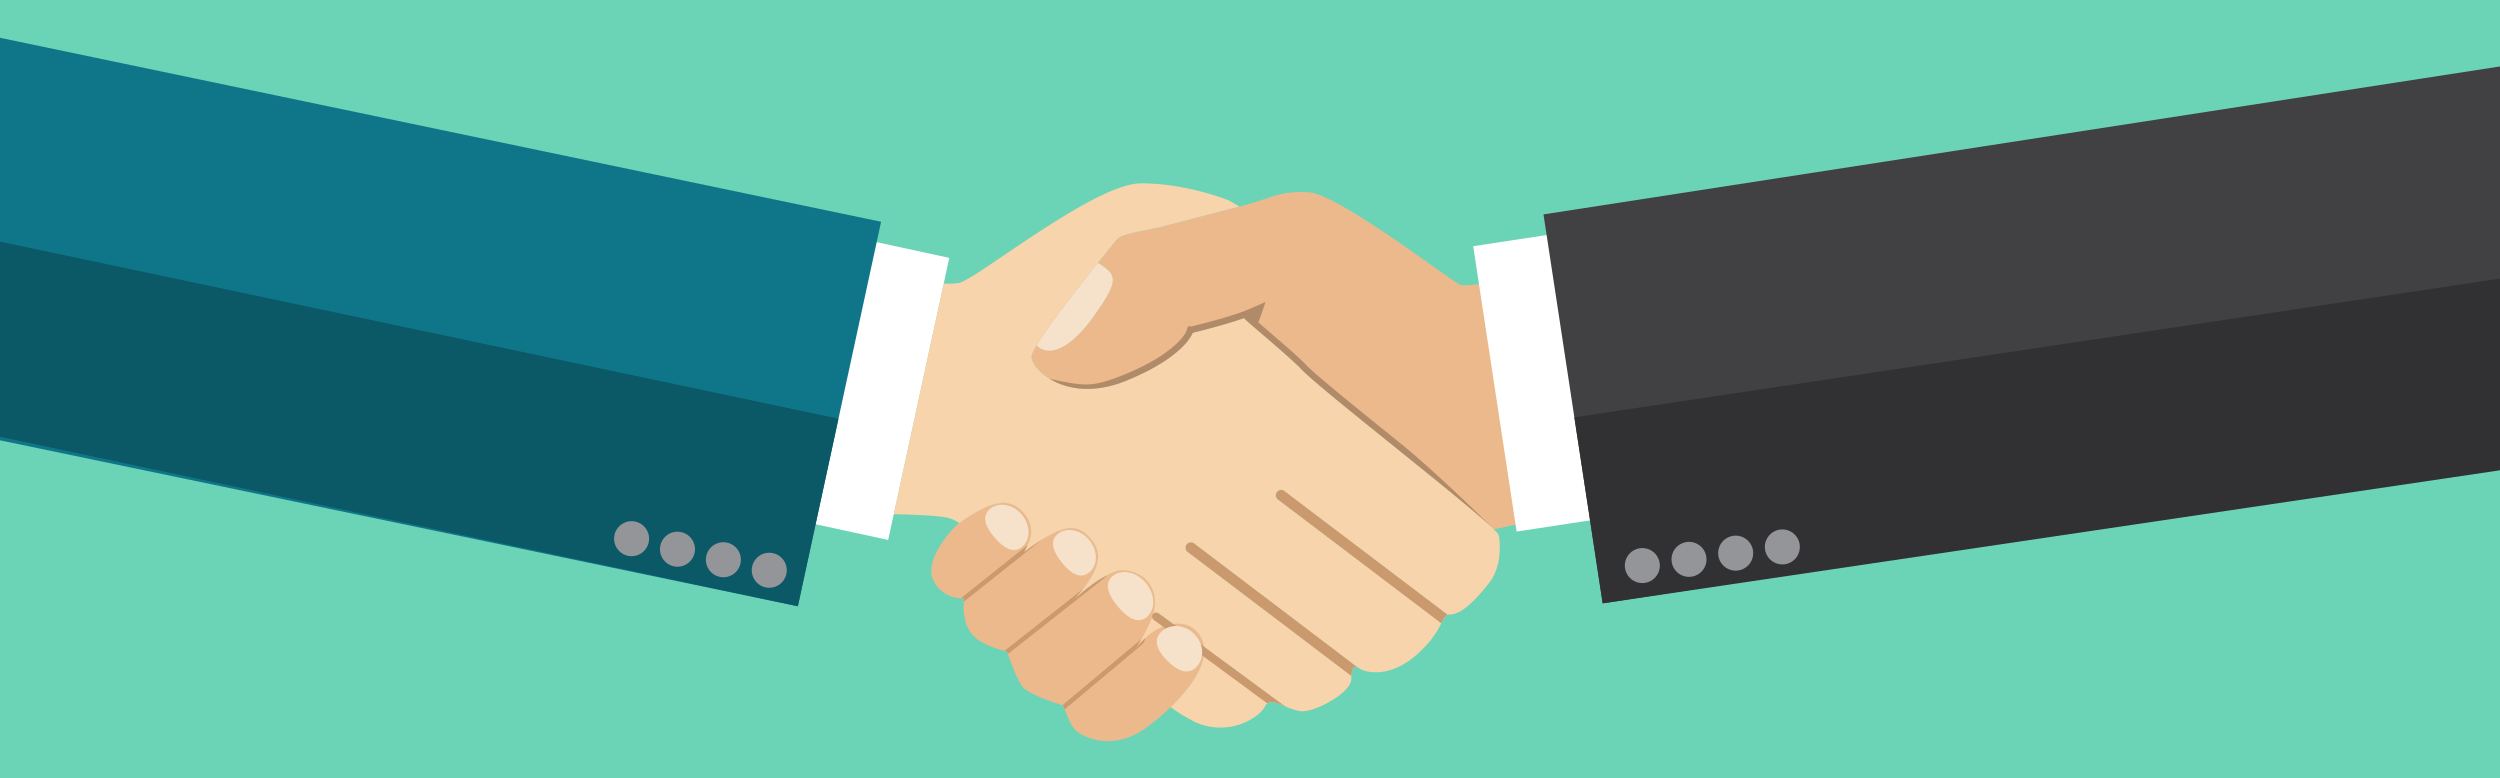 <svg xmlns="http://www.w3.org/2000/svg" width="1076" height="335" viewBox="0 0 1076 335">
  <g id="Grupo_18199" data-name="Grupo 18199" transform="translate(-422 -14714)">
    <rect id="Rectángulo_3934" data-name="Rectángulo 3934" width="1076" height="335" transform="translate(422 14714)" fill="#6bd3b6"/>
    <g id="Grupo_18189" data-name="Grupo 18189" transform="translate(631 14535.141)">
      <path id="Trazado_37193" data-name="Trazado 37193" d="M695.776,420.766l-29.951,6.653-9.306,2.077h-.011c-.174-.174-.37-.359-.565-.566-.065-.054-.119-.12-.184-.185-13.307-12.7-73.611-59.216-82.112-68.185-4.294-4.522-17.492-15.546-22.624-20.068,3.348-3.338.359-2.827-2.065-1.957-8.447,3.033-22.091,6.328-22.091,6.328h-.022v.011s-.033.076-.1.25c-.022.065-.054.13-.087.206s-.076.163-.12.25q-.147.277-.359.652a1.772,1.772,0,0,1-.108.2c-.044.065-.087.141-.13.206-.087.141-.185.283-.283.446s-.217.315-.337.489-.25.337-.391.522-.293.381-.446.576c-.315.391-.674.815-1.087,1.25-.2.229-.413.457-.641.7-3.838,3.935-11.067,9.4-24.493,14.872-.391.163-.772.315-1.152.457l-1.142.424c-13.524,4.805-24.047,2.359-30.635-1.685-.011-.011-.011-.011-.022,0l-.011-.011c-5.066-3.1-7.805-7.132-7.805-9.491,0-.859.815-2.577,2.206-4.892a7.4,7.4,0,0,0,1.772,1.358c6.349,3.5,15.046-3.185,22.243-13.154,12.045-16.709,10.49-18.362,2.359-23.754.413-.511.8-1,1.185-1.479.467-.576.913-1.12,1.337-1.663.218-.261.435-.511.631-.772.826-1.022,1.576-1.935,2.239-2.75.5-.609.946-1.153,1.327-1.62q.179-.212.326-.391c.424-.511.761-.913,1-1.2a1.427,1.427,0,0,0,.13-.153c.13-.141.217-.239.272-.293,1.87-2.033,9.849-3.142,18.177-5.012,4.348-.978,19.623-5.142,34.321-8.849h.011c13.437-3.381,17.122-7.023,29.961-6.142,12.807.88,61.38,38.43,65.12,39.833.924.348,3.947.152,7.958-.337,9.839-1.206,25.7-4.207,31.516-5.327,1.414-.272,2.24-.435,2.24-.435l7.49,64.391.011.055Z" transform="translate(-222.521 -22.781)" fill="#ecb98c"/>
      <path id="Trazado_37194" data-name="Trazado 37194" d="M485.812,367.33c-7.2,9.967-15.9,16.658-22.239,13.158a7.262,7.262,0,0,1-1.771-1.364c4.147-6.945,13.5-19.245,21.466-29.38,1.631-2.066,3.2-4.048,4.667-5.876.084-.1.168-.2.239-.295C496.3,348.971,497.859,350.616,485.812,367.33Z" transform="translate(-224.615 -51.618)" fill="#ecb98c"/>
      <path id="Trazado_37195" data-name="Trazado 37195" d="M521.52,330.6c-.663.815-1.413,1.728-2.239,2.75C520.1,332.33,520.836,331.417,521.52,330.6Z" transform="translate(-252.573 -45.309)" fill="#ecb98c"/>
      <path id="Trazado_37196" data-name="Trazado 37196" d="M524.968,327.448c-.381.467-.826,1.011-1.327,1.62C524.13,328.459,524.576,327.915,524.968,327.448Z" transform="translate(-254.693 -43.775)" fill="#ecb98c"/>
      <path id="Trazado_37197" data-name="Trazado 37197" d="M526.859,325.554c.413-.511.75-.913,1-1.2C527.62,324.64,527.283,325.043,526.859,325.554Z" transform="translate(-256.258 -42.272)" fill="#ecb98c"/>
      <path id="Trazado_37198" data-name="Trazado 37198" d="M529.332,323.49c-.055.054-.141.152-.272.293q.18-.2.261-.293Z" transform="translate(-257.329 -41.85)" fill="#ecb98c"/>
      <path id="Trazado_37199" data-name="Trazado 37199" d="M309.354,355.007s14.35,2.609,24.058,3.033l-21.514,99.3c-15.329-.326-31.821-.065-31.821-.065Z" transform="translate(-136.226 -57.18)" fill="#f7d4ac"/>
      <path id="Trazado_37200" data-name="Trazado 37200" d="M461.761,379.116c-.011,0-.022-.011-.032-.033,5.055-8.458,17.774-24.808,26.385-35.527.011,0,.011.011.022.011a2.862,2.862,0,0,1-.239.293c-1.457,1.826-3.033,3.805-4.664,5.871C475.264,359.874,465.914,372.169,461.761,379.116Z" transform="translate(-224.58 -51.61)" fill="#f7d4ac"/>
      <path id="Trazado_37201" data-name="Trazado 37201" d="M521.52,330.6c-.663.815-1.413,1.728-2.239,2.75C520.1,332.33,520.836,331.417,521.52,330.6Z" transform="translate(-252.573 -45.309)" fill="#f7d4ac"/>
      <path id="Trazado_37202" data-name="Trazado 37202" d="M524.968,327.448c-.381.467-.826,1.011-1.327,1.62C524.13,328.459,524.576,327.915,524.968,327.448Z" transform="translate(-254.693 -43.775)" fill="#f7d4ac"/>
      <path id="Trazado_37203" data-name="Trazado 37203" d="M527.859,324.358c-.239.282-.576.685-1,1.2C527.272,325.043,527.609,324.64,527.859,324.358Z" transform="translate(-256.258 -42.272)" fill="#f7d4ac"/>
      <path id="Trazado_37204" data-name="Trazado 37204" d="M529.332,323.49c-.055.054-.141.152-.272.293q.18-.2.261-.293Z" transform="translate(-257.329 -41.85)" fill="#f7d4ac"/>
      <path id="Trazado_37205" data-name="Trazado 37205" d="M586.895,409.638c-.3.391-.674.815-1.087,1.25C586.221,410.453,586.579,410.029,586.895,409.638Z" transform="translate(-284.931 -83.752)" fill="#f7d4ac"/>
      <path id="Trazado_37206" data-name="Trazado 37206" d="M502.293,606.635l34.854,25.646c-.206-.076-.413-.163-.62-.25-.337-.13-.663-.272-.978-.391-.468-.2-.935-.37-1.37-.511s-.87-.283-1.272-.381c-.13-.022-.25-.054-.37-.076-.032-.011-.054-.011-.087-.022a3.653,3.653,0,0,0-.467-.065,4.035,4.035,0,0,0-.62-.044,2.926,2.926,0,0,0-1.837.555,2.765,2.765,0,0,0-.707.75,3.693,3.693,0,0,0-.261.457c-2.348,4.947-15.9,13.578-30.679,6.545a75.762,75.762,0,0,1-9.936-6.143c-6.947-4.892-15.34-11.567-23.059-17.97-.522-.424-1.044-.859-1.555-1.283-11.828-9.839-21.688-18.644-21.688-18.644s-.728-.772-2.011-2.109c-.391-.424-.859-.913-1.37-1.446-4.185-4.349-11.73-12.078-19.655-19.6-.489-.468-.968-.925-1.457-1.381-7.349-6.9-14.861-13.437-20.21-16.8,13.545-9.675,21.286-11.089,27.026-5.131,6.653,6.914,2.914,13.481,2.435,14.546v.022c-.761,1.674-1.381,2.794-1.457,2.935a72.9,72.9,0,0,1,7.784-5.436c.587-.369,1.207-.739,1.838-1.087,8.436-4.708,13.057-5,17.742-.435,6.273,6.11,5.023,12.176,1,18.623l-.022.033c-.956,1.533-1.978,2.946-2.935,4.185-1.685,2.163-3.185,3.794-3.946,4.588a65.347,65.347,0,0,1,13.959-10.382,30.758,30.758,0,0,1,3.935-1.739h.011c4.838-1.729,11.187,1.8,12.165,2.75,5.1,4.957,5.435,10.338,3.914,15.6a1.741,1.741,0,0,1,1.337-.609,1.777,1.777,0,0,1,1.044.338l6.273,4.609c3.522-.4,7.567.033,10.708,3.914A11.683,11.683,0,0,1,502.293,606.635Z" transform="translate(-193.066 -149.487)" fill="#f7d4ac"/>
      <path id="Trazado_37207" data-name="Trazado 37207" d="M637.392,391.743l-.065-.076c.044.044.109.1.163.153Z" transform="translate(-309.989 -75.011)" fill="#f7d4ac"/>
      <path id="Trazado_37208" data-name="Trazado 37208" d="M590.225,578.243l70.294,53.3a2.4,2.4,0,0,0-.478-.185,1.589,1.589,0,0,0-.381-.055,1.5,1.5,0,0,0-.206.022,1.028,1.028,0,0,0-.3.109.738.738,0,0,0-.12.076.757.757,0,0,0-.141.12,2.256,2.256,0,0,0-.261.337,2.452,2.452,0,0,0-.229.479c-.021.065-.054.131-.076.207a6.6,6.6,0,0,0-.25,1.054c-.033.152-.054.326-.077.5-.011.119-.032.25-.043.38-.022.25-.044.522-.065.8l-70.5-53.422a2.34,2.34,0,0,1-.446-3.283,2.342,2.342,0,0,1,3.284-.446Z" transform="translate(-285.249 -165.526)" fill="#f7d4ac"/>
      <path id="Trazado_37209" data-name="Trazado 37209" d="M736.188,587.612a2.011,2.011,0,0,0-.446.2.011.011,0,0,0-.011.011,1.108,1.108,0,0,0-.326.228,1.88,1.88,0,0,0-.4.38,8.178,8.178,0,0,0-.968,1.522c-.206.413-.435.88-.685,1.391L663.056,538.06a2.337,2.337,0,0,1-.457-3.272h.011a2.326,2.326,0,0,1,3.272-.446Z" transform="translate(-322.052 -144.173)" fill="#f7d4ac"/>
      <path id="Trazado_37210" data-name="Trazado 37210" d="M490.758,610.972c-1.218,7.067-7.143,14.927-14.231,21.732a102.925,102.925,0,0,1-10.491,8.8c-14.731,10.773-27.8,3.827-30.549,1.044-1.74-1.772-3.327-5.512-4.251-8.012v-.011c-.13-.326-.229-.619-.326-.891-.348-.968-.555-1.6-.555-1.6s-.163-.054-.457-.141c-.381-.131-.957-.315-1.685-.555-4.175-1.359-13.219-4.577-15.459-7.447-1.989-2.544-4.37-8.6-5.7-12.263-.261-.685-.467-1.282-.642-1.761-.25-.739-.391-1.174-.391-1.174s-.391-.065-1.044-.217c-.217-.065-.478-.13-.739-.206-3.305-.837-10.371-3.1-13.676-7.491-2.881-3.816-3.283-9.067-3.207-12.208.011-.446.022-.837.044-1.174a15.429,15.429,0,0,1,.152-1.555,10.1,10.1,0,0,1-1.391.011,14.287,14.287,0,0,1-2.076-.272,13.4,13.4,0,0,1-9.73-7.5c-4.316-8.686,8.36-22.58,10.708-24.276l.457-.326c13.545-9.675,21.286-11.089,27.026-5.131,6.653,6.914,2.914,13.481,2.435,14.546v.022c-.761,1.674-1.381,2.794-1.457,2.935a72.907,72.907,0,0,1,7.784-5.436c.587-.369,1.207-.739,1.838-1.087,8.436-4.708,13.057-5,17.742-.435,6.273,6.11,5.023,12.176,1,18.623l-.022.033c-.956,1.533-1.978,2.946-2.935,4.185-1.685,2.163-3.185,3.794-3.946,4.588a65.346,65.346,0,0,1,13.959-10.382,30.758,30.758,0,0,1,3.935-1.739h.011c4.838-1.729,11.187,1.8,12.165,2.75,5.1,4.957,5.435,10.338,3.914,15.6-.13.467-.283.924-.446,1.381v.011a49.29,49.29,0,0,1-3.261,7.121v.011c-.424.794-.837,1.533-1.25,2.24-1.185,2-2.261,3.609-2.957,4.609a39.414,39.414,0,0,1,4.436-4.849,25.916,25.916,0,0,1,7.643-5.055,16.685,16.685,0,0,1,4.153-1.1,3.265,3.265,0,0,1,.337-.033c3.522-.4,7.567.033,10.708,3.914a11.683,11.683,0,0,1,2.544,5.838A13.9,13.9,0,0,1,490.758,610.972Z" transform="translate(-181.651 -149.487)" fill="#ecb98c"/>
      <path id="Trazado_37211" data-name="Trazado 37211" d="M736.188,587.612a2.011,2.011,0,0,0-.446.2.011.011,0,0,0-.011.011,1.108,1.108,0,0,0-.326.228,1.88,1.88,0,0,0-.4.38,7.514,7.514,0,0,0-.968,1.522c-.206.413-.435.88-.685,1.391L663.056,538.06a2.337,2.337,0,0,1-.457-3.272h.011a2.326,2.326,0,0,1,3.272-.446Z" transform="translate(-322.052 -144.173)" fill="#ca996e"/>
      <path id="Trazado_37212" data-name="Trazado 37212" d="M518.928,658.261a1.16,1.16,0,0,1,0,.309,4.606,4.606,0,0,1-1.476,2.531l-33.105,27.721c-.351-.97-.548-1.6-.548-1.6s-.169-.056-.464-.141L517.452,658.5c-1.181,2-2.263,3.613-2.952,4.611A38.337,38.337,0,0,1,518.928,658.261Z" transform="translate(-235.088 -204.679)" fill="#ca996e"/>
      <path id="Trazado_37213" data-name="Trazado 37213" d="M478.79,605.429a4.257,4.257,0,0,1-1.1,1.294l-19.634,15.47-21.8,17.166c-.25-.739-.391-1.174-.391-1.174s-.391-.065-1.044-.217l21.862-17.22,12.089-9.523c-1.685,2.163-3.185,3.794-3.946,4.588A65.347,65.347,0,0,1,478.79,605.429Z" transform="translate(-211.495 -178.982)" fill="#ca996e"/>
      <path id="Trazado_37214" data-name="Trazado 37214" d="M433.334,575.2l-14.122,11.241-19.786,15.742a15.459,15.459,0,0,1,.152-1.555,10.1,10.1,0,0,1-1.391.011l19.569-15.579,9.251-7.359c-.761,1.674-1.381,2.794-1.457,2.935A72.9,72.9,0,0,1,433.334,575.2Z" transform="translate(-193.674 -164.281)" fill="#ca996e"/>
      <path id="Trazado_37215" data-name="Trazado 37215" d="M660.519,631.545a2.4,2.4,0,0,0-.478-.185,1.589,1.589,0,0,0-.381-.055,1.216,1.216,0,0,0-.206.022,1.028,1.028,0,0,0-.3.109.453.453,0,0,0-.12.076.757.757,0,0,0-.141.12,1.376,1.376,0,0,0-.261.337,2.452,2.452,0,0,0-.229.479,1.227,1.227,0,0,0-.076.207,6.6,6.6,0,0,0-.25,1.054c-.033.152-.054.326-.077.5-.022.119-.032.25-.043.38-.022.25-.044.522-.065.8l-70.5-53.422a2.34,2.34,0,0,1-.446-3.283,2.342,2.342,0,0,1,3.284-.446Z" transform="translate(-285.249 -165.526)" fill="#ca996e"/>
      <path id="Trazado_37216" data-name="Trazado 37216" d="M615.749,676.93l-.011.011-.62-.261c-.337-.13-.663-.272-.978-.391-.468-.2-.935-.37-1.37-.511s-.87-.283-1.272-.38c-.12-.032-.25-.054-.37-.076-.032-.011-.054-.011-.087-.021a3.624,3.624,0,0,0-.467-.065,4.128,4.128,0,0,0-.62-.044,2.926,2.926,0,0,0-1.837.555l-27.352-20.123-.783-.576-15.633-11.491-1.207-.891L559.25,639.8a1.774,1.774,0,0,1-.718-1.218v-.011a1.742,1.742,0,0,1,.37-1.3.48.48,0,0,1,.076-.076,1.741,1.741,0,0,1,1.337-.609,1.778,1.778,0,0,1,1.044.338l6.273,4.609,1.25.924,10.567,7.773,1.435,1.055,34.854,25.646Z" transform="translate(-271.658 -194.137)" fill="#ca996e"/>
      <path id="Trazado_37217" data-name="Trazado 37217" d="M485.777,367.321c-7.2,9.969-15.894,16.655-22.243,13.154a7.4,7.4,0,0,1-1.772-1.359c-.011,0-.022-.011-.032-.033,5.055-8.458,17.774-24.808,26.385-35.527.011,0,.011.011.022.011C496.267,348.959,497.822,350.611,485.777,367.321Z" transform="translate(-224.58 -51.61)" fill="#f6e2ca"/>
      <path id="Trazado_37218" data-name="Trazado 37218" d="M434.595,564.4c-3.715,3.192-8.014.574-11.862-3.905s-5.79-9.123-2.075-12.315,9.846-2.149,13.7,2.33S438.31,561.2,434.595,564.4Z" transform="translate(-203.635 -150.236)" fill="#f6e2ca"/>
      <path id="Trazado_37219" data-name="Trazado 37219" d="M491.045,585.8c-3.786,3.075-8.005.333-11.728-4.251s-5.539-9.276-1.753-12.35,9.872-1.85,13.595,2.734S494.83,582.725,491.045,585.8Z" transform="translate(-231.264 -160.535)" fill="#f6e2ca"/>
      <path id="Trazado_37220" data-name="Trazado 37220" d="M538.172,622.094c-3.865,3.224-8.382.3-12.44-4.562s-6.122-9.833-2.257-13.057,10.289-1.894,14.347,2.971S542.037,618.869,538.172,622.094Z" transform="translate(-253.613 -177.662)" fill="#f6e2ca"/>
      <path id="Trazado_37221" data-name="Trazado 37221" d="M579.442,665.667c-3.7,3.7-8.255,1.485-12.431-2.691s-6.388-8.734-2.691-12.431,10.079-3.309,14.255.867S583.139,661.97,579.442,665.667Z" transform="translate(-273.565 -199.692)" fill="#f6e2ca"/>
      <path id="Trazado_37222" data-name="Trazado 37222" d="M315.182,328.98,312.8,339.992l-21.514,99.3-2.4,11.1L257.65,443.63,237.7,439.314,264,317.9l19.938,4.316Z" transform="translate(-115.615 -39.132)" fill="#fff"/>
      <path id="Trazado_37223" data-name="Trazado 37223" d="M170.225,274.312,134.392,439.8-209,368.37V195.123Z" fill="#0f7689"/>
      <rect id="Rectángulo_3933" data-name="Rectángulo 3933" width="52.368" height="124.229" transform="translate(495.531 399.759) rotate(171.348)" fill="#fff"/>
      <path id="Trazado_37224" data-name="Trazado 37224" d="M1298.184,216.154V387.434l-386.212,59.8L886.5,279.837Z" transform="translate(-431.184 -8.699)" fill="#414042"/>
      <path id="Trazado_37225" data-name="Trazado 37225" d="M598.38,448.863c-6.556,8.436-12.372,13.676-16.818,13.676a3.386,3.386,0,0,0-1.054.142H580.5l-70.306-53.27a2.326,2.326,0,0,0-3.272.446h-.011a2.337,2.337,0,0,0,.457,3.272l70.294,53.281c-1.413,2.881-3.74,7.306-10.2,13.155-12.187,11-22.96,7.729-24.841,6.327a9.6,9.6,0,0,0-.913-.609l-.044-.011h-.011c-.011,0-.011-.011-.021-.011l-70.294-53.3a2.343,2.343,0,1,0-2.838,3.729L539,489.109c-.022.424-.054.87-.054,1.359-.065,5.783-16.014,14.622-22.091,13.7a27.566,27.566,0,0,1-6.4-2.131h-.011L475.587,476.39a11.684,11.684,0,0,0-2.544-5.838c-3.142-3.881-7.186-4.316-10.708-3.914l-6.273-4.609a1.778,1.778,0,0,0-1.044-.337,1.741,1.741,0,0,0-1.337.609c1.522-5.262,1.185-10.643-3.914-15.6-.978-.946-7.327-4.479-12.165-2.75h-.011a30.765,30.765,0,0,0-3.935,1.739A65.346,65.346,0,0,0,419.7,456.071c.761-.794,2.261-2.424,3.946-4.588.957-1.239,1.979-2.653,2.935-4.185l.022-.033c4.023-6.446,5.273-12.513-1-18.622-4.686-4.566-9.306-4.273-17.742.435-.631.348-1.251.718-1.838,1.087a72.892,72.892,0,0,0-7.784,5.436c.076-.142.7-1.261,1.457-2.935v-.022c.479-1.065,4.218-7.632-2.435-14.546-5.74-5.957-13.481-4.544-27.026,5.131a16.4,16.4,0,0,0-4.74-2.239c-4.218-.924-13.6-1.37-23.46-1.588l21.514-99.3a29.737,29.737,0,0,0,6.512-.217c7.382-1.4,58.347-42.877,78.372-42.877s37.92,7.382,37.92,7.382l4.512,2.631c-14.7,3.707-29.973,7.871-34.321,8.849-8.328,1.87-16.307,2.978-18.177,5.012h-.011q-.082.1-.261.293a1.42,1.42,0,0,1-.13.153c-.25.282-.587.685-1,1.2q-.147.18-.326.391c-.391.467-.837,1.011-1.327,1.62-.685.815-1.424,1.728-2.239,2.75-.2.261-.413.511-.631.772-.424.543-.87,1.087-1.337,1.663-.381.478-.772.968-1.185,1.479-.011,0-.011-.011-.022-.011-8.61,10.719-21.33,27.07-26.385,35.527.011.022.022.033.032.033-1.391,2.315-2.206,4.033-2.206,4.892,0,2.359,2.74,6.392,7.805,9.491l.011.011c.011-.011.011-.011.022,0,6.588,4.044,17.111,6.49,30.635,1.685l1.142-.424c.381-.142.761-.294,1.153-.457,13.426-5.468,20.655-10.937,24.493-14.872.228-.239.446-.467.641-.7.413-.435.783-.859,1.087-1.25.152-.2.3-.391.446-.576s.272-.358.391-.522.229-.337.337-.489c.163-.239.3-.457.413-.652.13-.2.228-.381.315-.544.054-.109.108-.207.152-.3s.087-.174.12-.25.065-.142.087-.206c.054-.13.087-.207.1-.25a.011.011,0,0,0,.011-.011h.011S484.35,338.029,492.8,335a6.02,6.02,0,0,0,.815.826l.087.076.065.076.1.077.174.163.826.74c5.131,4.522,18.329,15.546,22.624,20.068,8.5,8.969,68.805,55.488,82.112,68.185.065.065.119.13.184.185.2.206.391.391.566.566.424.413.783.783,1.054,1.1a3.764,3.764,0,0,1,1.153,1.989C603.011,432.447,603.7,442.025,598.38,448.863Z" transform="translate(-166.361 -19.242)" fill="#f7d4ac"/>
      <path id="Trazado_37226" data-name="Trazado 37226" d="M663.181,473.522c-13.307-12.7-73.611-59.216-82.112-68.185-4.294-4.522-17.492-15.546-22.624-20.068l-.826-.74-.174-.163-.1-.077-.065-.076-.087-.076-.815-.826c-8.447,3.033-22.091,6.328-22.091,6.328h-.022v.011s-.033.076-.1.25c-.022.065-.054.13-.087.206s-.076.163-.12.25-.1.2-.152.3-.13.229-.207.348a1.8,1.8,0,0,1-.108.2c-.044.065-.087.141-.13.206-.087.141-.185.282-.283.446s-.217.315-.337.489-.25.337-.391.522-.293.381-.446.576c-.3.391-.674.815-1.087,1.25-.2.229-.414.457-.642.7-3.838,3.935-11.067,9.4-24.493,14.872-.391.163-.772.315-1.153.457l-1.142.424c-13.524,4.805-24.047,2.359-30.635-1.685.6.087,9.863,2.436,15.723,2.436,4.99,0,10.749-1.979,16.174-4.186,13.23-5.392,20.1-10.708,23.536-14.231.076-.076.142-.152.218-.228a4.687,4.687,0,0,0,.337-.37l.065-.065c.359-.381.674-.739.924-1.065l.022-.033a14.649,14.649,0,0,0,1.816-2.74c.044-.119.076-.2.087-.217l.587-1.881h1.707c2.087-.511,13.991-3.468,21.493-6.164,3.055-1.1,10.186-4.37,10.186-4.37s-2.718,8.316-3.153,8.773c1.022.881,2.174,1.881,3.436,2.957,6.207,5.338,13.937,11.98,17.155,15.372,4.186,4.414,22.308,19.014,39.833,33.125C638.307,448.975,658.973,469.326,663.181,473.522Z" transform="translate(-229.944 -67.557)" fill="#b18b69"/>
      <path id="Trazado_37227" data-name="Trazado 37227" d="M-209,451.362,134.392,524.31l17.479-80.726L-209,367.359Z" transform="translate(0 -84.513)" fill="#0b5967"/>
      <path id="Trazado_37228" data-name="Trazado 37228" d="M912.373,451.24l12.184,80.071,386.212-57.271v-82.5Z" transform="translate(-443.768 -92.775)" fill="#313032"/>
      <g id="Grupo_18187" data-name="Grupo 18187" transform="translate(53.781 401.657)">
        <circle id="Elipse_998" data-name="Elipse 998" cx="7.532" cy="7.532" r="7.532" transform="matrix(0.231, -0.973, 0.973, 0.231, 59.24, 28.228)" fill="#939598"/>
        <circle id="Elipse_999" data-name="Elipse 999" cx="7.532" cy="7.532" r="7.532" transform="matrix(0.928, -0.374, 0.374, 0.928, 38.756, 13.942)" fill="#939598"/>
        <circle id="Elipse_1000" data-name="Elipse 1000" cx="7.532" cy="7.532" r="7.532" transform="translate(20.159 19.804) rotate(-80.74)" fill="#939598"/>
        <circle id="Elipse_1001" data-name="Elipse 1001" cx="7.532" cy="7.532" r="7.532" transform="translate(0 14.665) rotate(-76.802)" fill="#939598"/>
      </g>
      <g id="Grupo_18188" data-name="Grupo 18188" transform="translate(487.896 404.283)">
        <circle id="Elipse_1002" data-name="Elipse 1002" cx="7.532" cy="7.532" r="7.532" transform="translate(0 21.761) rotate(-65.679)" fill="#939598"/>
        <circle id="Elipse_1003" data-name="Elipse 1003" cx="7.532" cy="7.532" r="7.532" transform="translate(19.473 14.091) rotate(-38.347)" fill="#939598"/>
        <path id="Trazado_37229" data-name="Trazado 37229" d="M1033.367,582.411a7.532,7.532,0,1,1,9.692,4.417A7.532,7.532,0,0,1,1033.367,582.411Z" transform="translate(-990.282 -567.122)" fill="#939598"/>
        <circle id="Elipse_1004" data-name="Elipse 1004" cx="7.532" cy="7.532" r="7.532" transform="matrix(0.415, -0.91, 0.91, 0.415, 60.251, 13.707)" fill="#939598"/>
      </g>
    </g>
  </g>
</svg>
